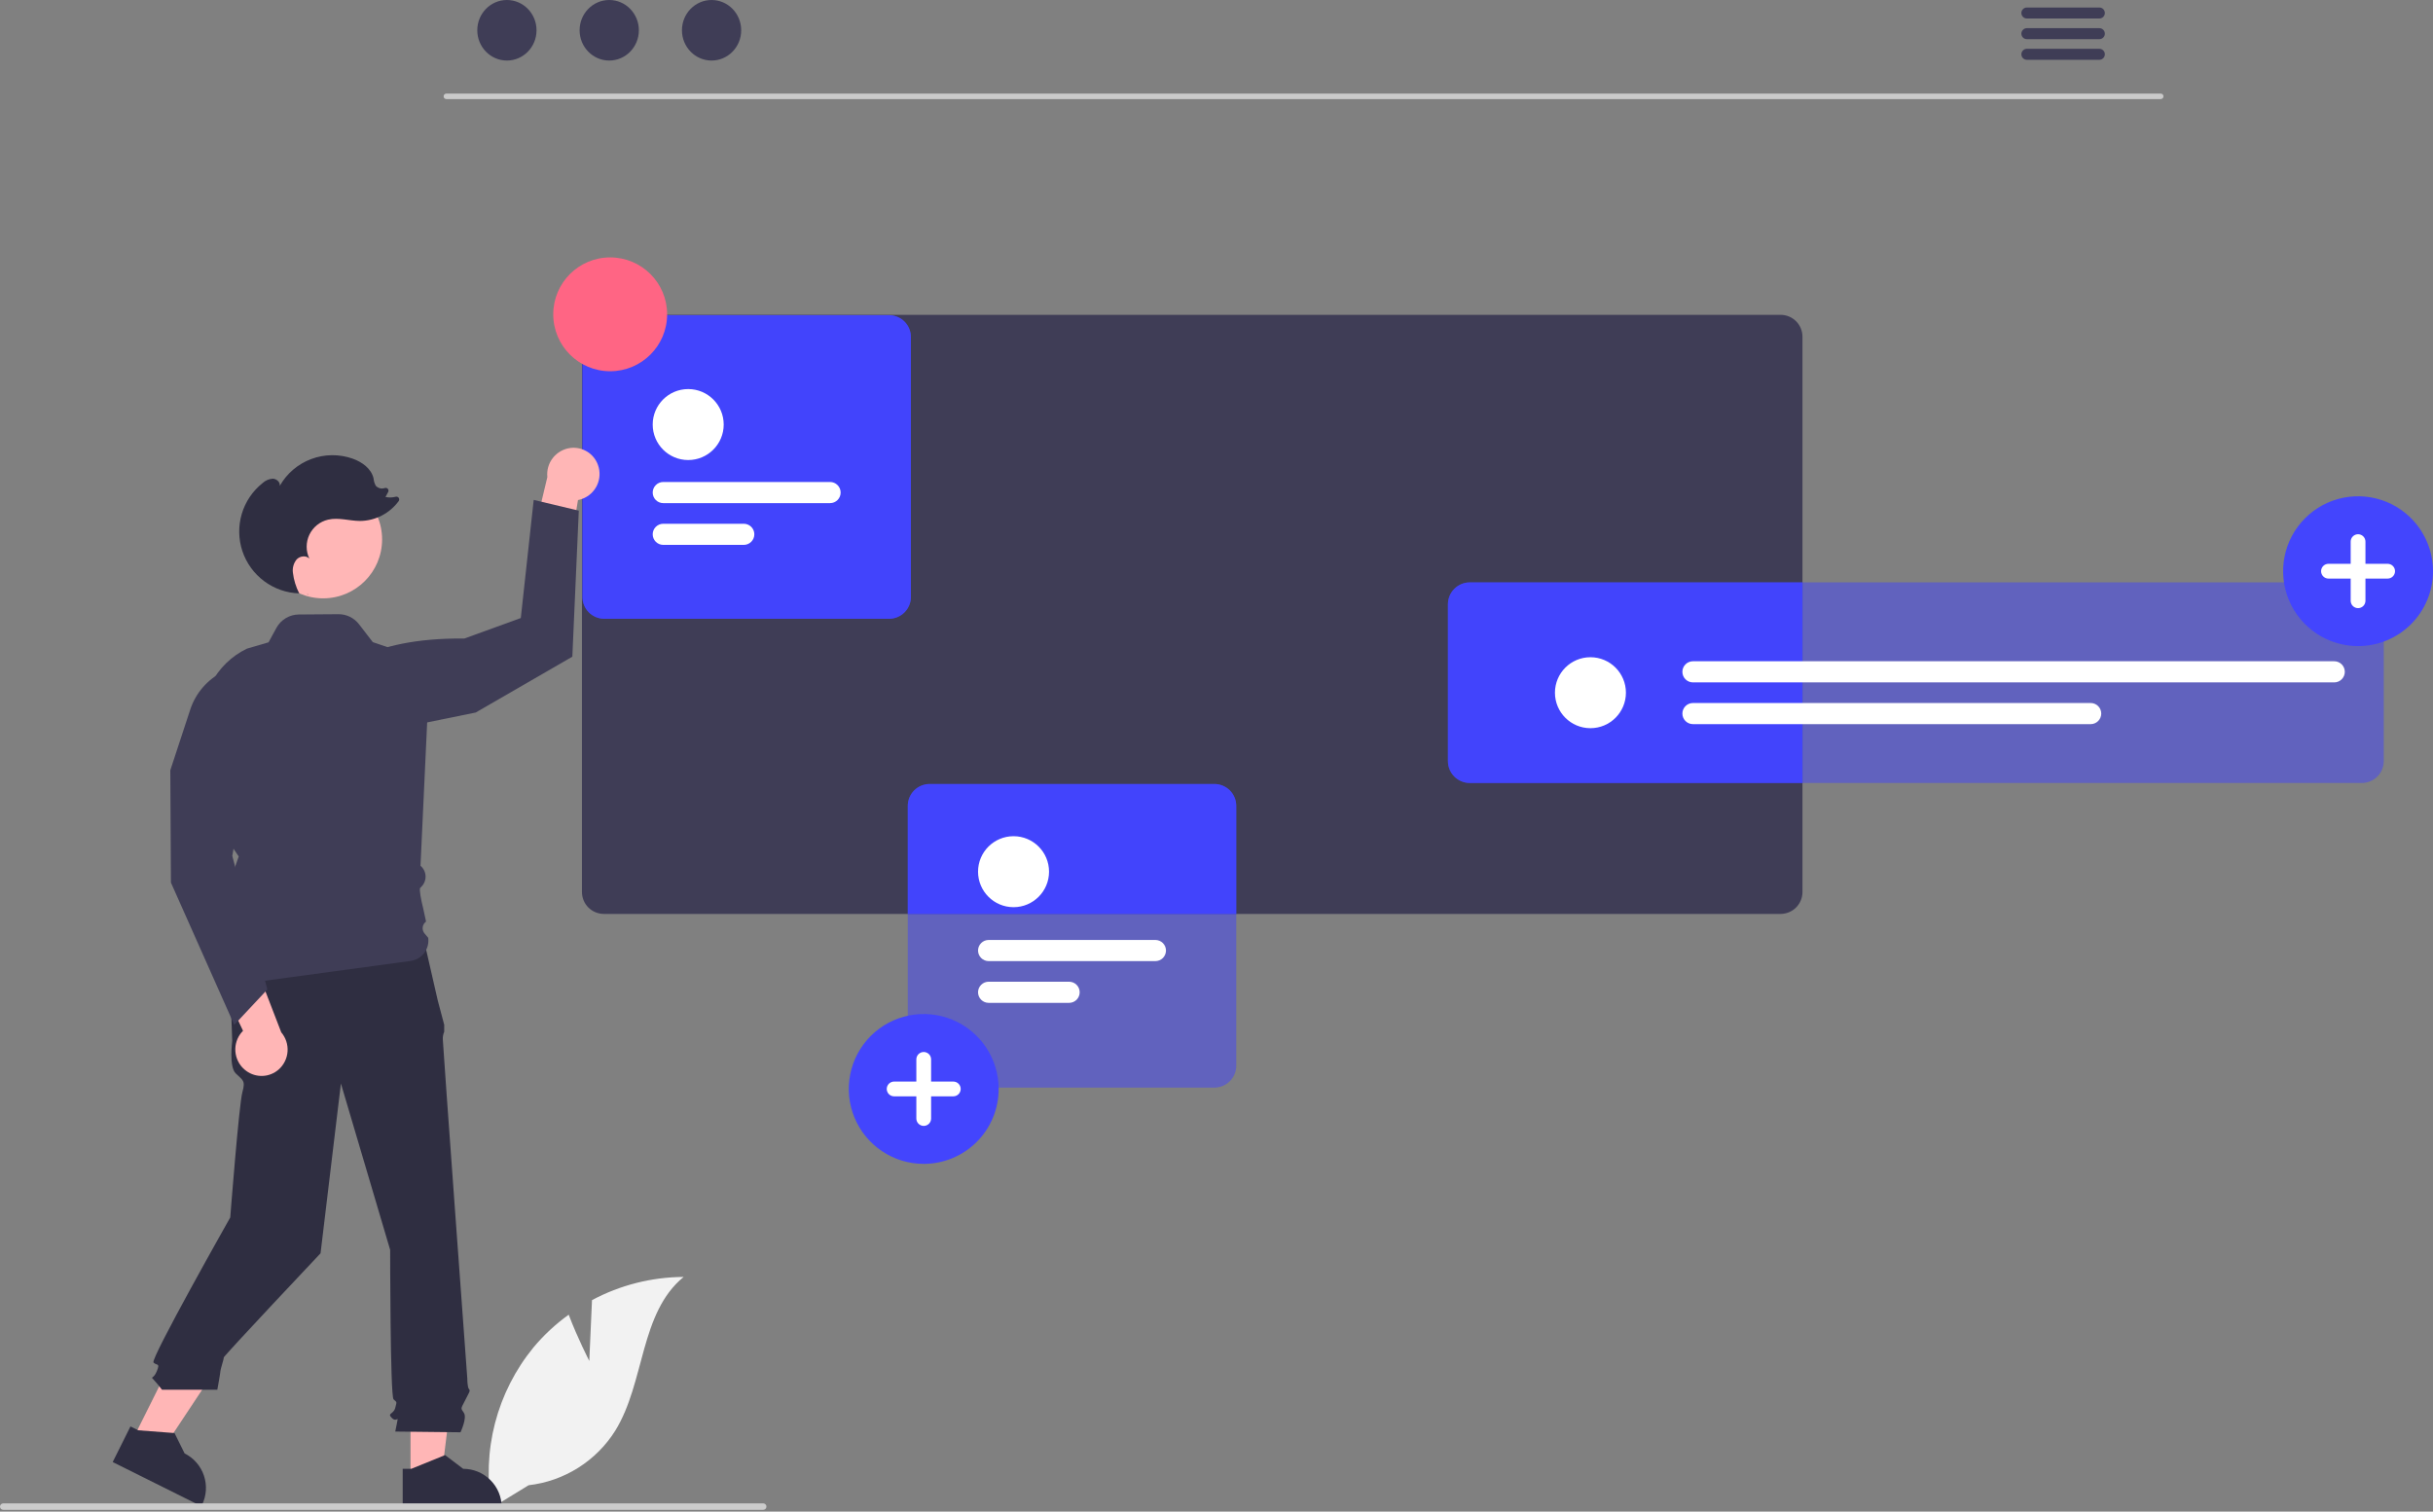 <svg width="140" height="87" viewBox="0 0 140 87" fill="none" xmlns="http://www.w3.org/2000/svg">
<rect x="0" y="0" width="140" height="87" fill="#808080" stroke="none"/>
<g clip-path="url(#clip0_96_618)">
<path d="M33.909 78.33L34.065 74.829C35.688 73.962 37.498 73.504 39.338 73.495C36.805 75.565 37.122 79.556 35.405 82.341C34.863 83.205 34.133 83.936 33.27 84.48C32.407 85.024 31.432 85.367 30.419 85.483L28.299 86.78C28.009 85.159 28.073 83.494 28.487 81.9C28.902 80.306 29.657 78.821 30.701 77.547C31.294 76.838 31.973 76.207 32.724 75.668C33.231 77.006 33.909 78.33 33.909 78.33Z" fill="#F2F2F2"/>
<path d="M124.336 5.703H25.681C25.639 5.702 25.6 5.685 25.571 5.655C25.542 5.626 25.526 5.586 25.526 5.544C25.526 5.503 25.542 5.463 25.571 5.434C25.6 5.404 25.639 5.387 25.681 5.386H124.336C124.377 5.387 124.417 5.404 124.446 5.434C124.475 5.463 124.491 5.503 124.491 5.544C124.491 5.586 124.475 5.626 124.446 5.655C124.417 5.685 124.377 5.702 124.336 5.703Z" fill="#CACACA"/>
<path d="M29.168 3.485C30.11 3.485 30.873 2.705 30.873 1.743C30.873 0.78 30.11 0 29.168 0C28.227 0 27.464 0.78 27.464 1.743C27.464 2.705 28.227 3.485 29.168 3.485Z" fill="#3F3D56"/>
<path d="M35.057 3.485C35.998 3.485 36.762 2.705 36.762 1.743C36.762 0.78 35.998 0 35.057 0C34.116 0 33.352 0.78 33.352 1.743C33.352 2.705 34.116 3.485 35.057 3.485Z" fill="#3F3D56"/>
<path d="M40.946 3.485C41.887 3.485 42.65 2.705 42.65 1.743C42.65 0.78 41.887 0 40.946 0C40.004 0 39.241 0.78 39.241 1.743C39.241 2.705 40.004 3.485 40.946 3.485Z" fill="#3F3D56"/>
<path d="M120.807 0.432H116.624C116.542 0.434 116.463 0.468 116.405 0.527C116.346 0.586 116.314 0.666 116.314 0.749C116.314 0.832 116.346 0.911 116.405 0.97C116.463 1.03 116.542 1.064 116.624 1.065H120.807C120.89 1.064 120.969 1.03 121.027 0.97C121.085 0.911 121.118 0.832 121.118 0.749C121.118 0.666 121.085 0.586 121.027 0.527C120.969 0.468 120.89 0.434 120.807 0.432Z" fill="#3F3D56"/>
<path d="M120.807 1.621H116.624C116.542 1.623 116.463 1.657 116.405 1.716C116.346 1.775 116.314 1.855 116.314 1.938C116.314 2.021 116.346 2.1 116.405 2.159C116.463 2.219 116.542 2.253 116.624 2.254H120.807C120.89 2.253 120.969 2.219 121.027 2.159C121.085 2.1 121.118 2.021 121.118 1.938C121.118 1.855 121.085 1.775 121.027 1.716C120.969 1.657 120.89 1.623 120.807 1.621Z" fill="#3F3D56"/>
<path d="M120.807 2.808H116.624C116.542 2.81 116.463 2.844 116.405 2.903C116.346 2.962 116.314 3.042 116.314 3.125C116.314 3.208 116.346 3.287 116.405 3.347C116.463 3.406 116.542 3.44 116.624 3.442H120.807C120.89 3.44 120.969 3.406 121.027 3.347C121.085 3.287 121.118 3.208 121.118 3.125C121.118 3.042 121.085 2.962 121.027 2.903C120.969 2.844 120.89 2.81 120.807 2.808Z" fill="#3F3D56"/>
<path d="M102.461 18.12H34.746C34.413 18.12 34.093 18.253 33.857 18.489C33.621 18.724 33.488 19.044 33.487 19.378V51.342C33.488 51.676 33.62 51.996 33.856 52.232C34.093 52.468 34.413 52.6 34.746 52.601H102.461C102.794 52.6 103.114 52.467 103.35 52.231C103.586 51.995 103.718 51.675 103.718 51.342V19.378C103.718 19.044 103.585 18.725 103.35 18.489C103.114 18.253 102.794 18.121 102.461 18.12Z" fill="#3F3D56"/>
<path d="M84.574 33.52C84.241 33.52 83.921 33.653 83.686 33.889C83.45 34.124 83.317 34.444 83.317 34.777V43.806C83.317 44.14 83.45 44.46 83.685 44.696C83.921 44.932 84.241 45.065 84.574 45.065H103.718V33.52H84.574Z" fill="#4345FD"/>
<path opacity="0.5" d="M135.907 45.065H84.575C84.242 45.064 83.922 44.931 83.686 44.696C83.45 44.46 83.317 44.14 83.317 43.806V34.778C83.317 34.444 83.45 34.124 83.686 33.888C83.922 33.652 84.242 33.519 84.575 33.519H135.907C136.241 33.519 136.561 33.652 136.797 33.888C137.033 34.124 137.166 34.444 137.166 34.778V43.806C137.166 44.14 137.033 44.46 136.797 44.696C136.561 44.931 136.241 45.064 135.907 45.065Z" fill="#4345FD"/>
<path d="M91.517 41.911C92.645 41.911 93.559 40.997 93.559 39.869C93.559 38.741 92.645 37.827 91.517 37.827C90.389 37.827 89.475 38.741 89.475 39.869C89.475 40.997 90.389 41.911 91.517 41.911Z" fill="white"/>
<path d="M134.317 39.276H97.416C97.255 39.276 97.1 39.212 96.986 39.097C96.872 38.983 96.808 38.829 96.808 38.667C96.808 38.506 96.872 38.352 96.986 38.237C97.1 38.123 97.255 38.059 97.416 38.059H134.317C134.478 38.059 134.633 38.123 134.747 38.237C134.861 38.352 134.925 38.506 134.925 38.667C134.925 38.829 134.861 38.983 134.747 39.097C134.633 39.212 134.478 39.276 134.317 39.276Z" fill="white"/>
<path d="M120.302 41.678H97.416C97.255 41.678 97.1 41.614 96.986 41.5C96.872 41.386 96.808 41.232 96.808 41.07C96.808 40.909 96.872 40.754 96.986 40.64C97.1 40.526 97.255 40.462 97.416 40.462H120.302C120.463 40.462 120.618 40.526 120.732 40.64C120.846 40.754 120.91 40.909 120.91 41.07C120.91 41.232 120.846 41.386 120.732 41.5C120.618 41.614 120.463 41.678 120.302 41.678Z" fill="white"/>
<path d="M23.622 85.115L25.39 85.115L26.231 78.298H23.622L23.622 85.115Z" fill="#FFB6B6"/>
<path d="M23.172 84.538L23.669 84.538L25.611 83.748L26.652 84.538C27.241 84.538 27.805 84.772 28.221 85.188C28.637 85.603 28.87 86.168 28.87 86.756V86.828L23.172 86.828L23.172 84.538Z" fill="#2F2E41"/>
<path d="M7.653 82.817L9.235 83.606L13.028 77.879L10.694 76.716L7.653 82.817Z" fill="#FFB6B6"/>
<path d="M7.507 82.099L7.952 82.321L10.043 82.481L10.622 83.652C11.149 83.914 11.549 84.375 11.736 84.933C11.923 85.491 11.88 86.1 11.618 86.627L11.586 86.691L6.485 84.149L7.507 82.099Z" fill="#2F2E41"/>
<path d="M24.405 54.154L13.168 54.447L13.363 59.919C13.363 59.919 13.168 61.385 13.559 61.776C13.95 62.167 14.145 62.167 13.95 62.851C13.754 63.535 13.249 70.071 13.249 70.071C13.249 70.071 8.637 78.226 8.832 78.421C9.028 78.617 9.223 78.421 9.028 78.91C8.832 79.398 8.637 79.203 8.832 79.398C9.005 79.585 9.168 79.781 9.321 79.985H12.506C12.506 79.985 12.684 79.007 12.684 78.91C12.684 78.812 12.88 78.226 12.88 78.128C12.88 78.03 18.445 72.134 18.445 72.134L19.617 62.362L22.451 71.939C22.451 71.939 22.451 80.342 22.646 80.538C22.842 80.733 22.842 80.635 22.744 81.026C22.646 81.417 22.256 81.32 22.549 81.613C22.842 81.906 22.94 81.417 22.842 81.906L22.744 82.394L26.498 82.436C26.498 82.436 26.889 81.613 26.694 81.32C26.498 81.026 26.51 81.106 26.749 80.627C26.987 80.147 27.085 80.049 26.987 79.951C26.889 79.854 26.889 79.334 26.889 79.334C26.889 79.334 25.48 60.115 25.48 59.822C25.473 59.671 25.501 59.52 25.561 59.382V58.984L25.187 57.574L24.405 54.154Z" fill="#2F2E41"/>
<path d="M135.688 37.187C134.835 37.187 134.001 36.934 133.292 36.461C132.583 35.987 132.03 35.313 131.704 34.525C131.378 33.737 131.292 32.87 131.459 32.034C131.625 31.197 132.036 30.429 132.639 29.826C133.242 29.223 134.01 28.812 134.847 28.646C135.683 28.48 136.55 28.565 137.338 28.891C138.126 29.218 138.799 29.77 139.273 30.479C139.747 31.189 140 32.022 140 32.875C140 34.019 139.546 35.115 138.737 35.924C137.928 36.733 136.831 37.187 135.688 37.187Z" fill="#4345FD"/>
<path d="M137.389 32.45H136.113V31.174C136.113 31.061 136.068 30.953 135.989 30.873C135.909 30.793 135.801 30.748 135.688 30.748C135.575 30.748 135.467 30.793 135.387 30.873C135.307 30.953 135.263 31.061 135.263 31.174V32.45H133.986C133.931 32.45 133.875 32.461 133.823 32.482C133.772 32.503 133.725 32.535 133.685 32.574C133.646 32.614 133.614 32.66 133.593 32.712C133.571 32.764 133.56 32.819 133.56 32.875C133.56 32.931 133.571 32.986 133.593 33.038C133.614 33.09 133.646 33.137 133.685 33.176C133.725 33.216 133.772 33.247 133.823 33.268C133.875 33.29 133.931 33.301 133.986 33.3H135.263V34.577C135.263 34.689 135.307 34.798 135.387 34.877C135.467 34.957 135.575 35.002 135.688 35.002C135.801 35.002 135.909 34.957 135.989 34.877C136.068 34.798 136.113 34.689 136.113 34.577V33.3H137.389C137.502 33.3 137.61 33.256 137.69 33.176C137.77 33.096 137.815 32.988 137.815 32.875C137.815 32.762 137.77 32.654 137.69 32.574C137.61 32.495 137.502 32.45 137.389 32.45Z" fill="white"/>
<path d="M69.879 45.123H53.495C53.161 45.123 52.841 45.256 52.605 45.492C52.369 45.728 52.236 46.048 52.236 46.382V52.601H71.136V46.382C71.136 46.048 71.004 45.728 70.768 45.492C70.532 45.256 70.212 45.123 69.879 45.123Z" fill="#4345FD"/>
<path opacity="0.5" d="M69.878 62.597H53.495C53.161 62.597 52.841 62.464 52.605 62.228C52.369 61.992 52.236 61.672 52.236 61.339V46.381C52.236 46.048 52.369 45.728 52.605 45.492C52.841 45.256 53.161 45.123 53.495 45.123H69.878C70.212 45.123 70.532 45.256 70.768 45.492C71.004 45.728 71.136 46.048 71.137 46.381V61.339C71.136 61.672 71.004 61.992 70.768 62.228C70.532 62.464 70.212 62.597 69.878 62.597Z" fill="#4345FD"/>
<path d="M58.322 52.213C59.45 52.213 60.364 51.298 60.364 50.17C60.364 49.042 59.45 48.128 58.322 48.128C57.194 48.128 56.279 49.042 56.279 50.17C56.279 51.298 57.194 52.213 58.322 52.213Z" fill="white"/>
<path d="M66.485 55.317H56.888C56.726 55.317 56.572 55.252 56.458 55.139C56.344 55.024 56.279 54.87 56.279 54.709C56.279 54.547 56.344 54.392 56.458 54.279C56.572 54.164 56.726 54.1 56.888 54.1H66.485C66.646 54.1 66.801 54.164 66.915 54.279C67.029 54.392 67.093 54.547 67.093 54.709C67.093 54.87 67.029 55.024 66.915 55.139C66.801 55.252 66.646 55.317 66.485 55.317Z" fill="white"/>
<path d="M61.519 57.72H56.888C56.726 57.72 56.572 57.656 56.458 57.542C56.344 57.428 56.279 57.273 56.279 57.112C56.279 56.95 56.344 56.796 56.458 56.681C56.572 56.568 56.726 56.503 56.888 56.503H61.519C61.68 56.503 61.835 56.568 61.949 56.681C62.063 56.796 62.127 56.95 62.127 57.112C62.127 57.273 62.063 57.428 61.949 57.542C61.835 57.656 61.68 57.72 61.519 57.72Z" fill="white"/>
<path d="M53.153 66.987C52.3 66.987 51.467 66.734 50.758 66.26C50.048 65.786 49.496 65.113 49.169 64.325C48.843 63.537 48.758 62.67 48.924 61.834C49.09 60.997 49.501 60.229 50.104 59.626C50.707 59.023 51.475 58.612 52.312 58.446C53.148 58.279 54.015 58.365 54.803 58.691C55.591 59.017 56.265 59.57 56.739 60.279C57.212 60.988 57.465 61.822 57.465 62.675C57.465 63.819 57.011 64.915 56.202 65.724C55.394 66.533 54.297 66.987 53.153 66.987Z" fill="#4345FD"/>
<path d="M54.855 62.25H53.578V60.974C53.578 60.861 53.534 60.752 53.454 60.673C53.374 60.593 53.266 60.548 53.153 60.548C53.04 60.548 52.932 60.593 52.852 60.673C52.773 60.752 52.728 60.861 52.728 60.974V62.25H51.452C51.396 62.249 51.34 62.26 51.288 62.282C51.237 62.303 51.19 62.334 51.15 62.374C51.111 62.413 51.079 62.46 51.058 62.512C51.036 62.564 51.025 62.619 51.025 62.675C51.025 62.731 51.036 62.786 51.058 62.838C51.079 62.889 51.111 62.937 51.15 62.976C51.19 63.016 51.237 63.047 51.288 63.068C51.34 63.09 51.396 63.1 51.452 63.1H52.728V64.376C52.728 64.489 52.773 64.597 52.852 64.677C52.932 64.757 53.04 64.802 53.153 64.802C53.266 64.802 53.374 64.757 53.454 64.677C53.534 64.597 53.578 64.489 53.578 64.376V63.1H54.855C54.967 63.1 55.075 63.056 55.155 62.976C55.235 62.896 55.28 62.788 55.28 62.675C55.28 62.562 55.235 62.454 55.155 62.374C55.075 62.294 54.967 62.25 54.855 62.25Z" fill="white"/>
<path d="M51.157 35.614H34.773C34.44 35.614 34.12 35.481 33.884 35.245C33.648 35.009 33.515 34.689 33.515 34.356V19.398C33.515 19.065 33.648 18.745 33.884 18.509C34.12 18.273 34.44 18.14 34.773 18.14H51.157C51.491 18.14 51.811 18.273 52.047 18.509C52.283 18.745 52.415 19.065 52.416 19.398V34.356C52.415 34.689 52.283 35.009 52.047 35.245C51.811 35.481 51.491 35.614 51.157 35.614Z" fill="#4345FD"/>
<path d="M39.601 26.478C40.728 26.478 41.643 25.563 41.643 24.436C41.643 23.308 40.728 22.393 39.601 22.393C38.473 22.393 37.558 23.308 37.558 24.436C37.558 25.563 38.473 26.478 39.601 26.478Z" fill="#4345FD"/>
<path d="M47.764 28.958H38.166C38.005 28.958 37.85 28.894 37.736 28.78C37.622 28.666 37.558 28.511 37.558 28.35C37.558 28.188 37.622 28.034 37.736 27.92C37.85 27.805 38.005 27.741 38.166 27.741H47.764C47.925 27.741 48.08 27.805 48.194 27.92C48.308 28.034 48.372 28.188 48.372 28.35C48.372 28.511 48.308 28.666 48.194 28.78C48.08 28.894 47.925 28.958 47.764 28.958Z" fill="#4345FD"/>
<path d="M42.798 31.361H38.166C38.005 31.361 37.85 31.297 37.736 31.183C37.622 31.069 37.558 30.914 37.558 30.753C37.558 30.591 37.622 30.437 37.736 30.323C37.85 30.209 38.005 30.145 38.166 30.145H42.798C42.959 30.145 43.114 30.209 43.228 30.323C43.342 30.437 43.406 30.591 43.406 30.753C43.406 30.914 43.342 31.069 43.228 31.183C43.114 31.297 42.959 31.361 42.798 31.361Z" fill="#4345FD"/>
<path opacity="0.5" d="M51.157 35.614H34.773C34.44 35.614 34.12 35.481 33.884 35.245C33.648 35.009 33.515 34.689 33.515 34.356V19.398C33.515 19.065 33.648 18.745 33.884 18.509C34.12 18.273 34.44 18.14 34.773 18.14H51.157C51.491 18.14 51.811 18.273 52.047 18.509C52.283 18.745 52.415 19.065 52.416 19.398V34.356C52.415 34.689 52.283 35.009 52.047 35.245C51.811 35.481 51.491 35.614 51.157 35.614Z" fill="#4345FD"/>
<path d="M39.601 26.478C40.728 26.478 41.643 25.563 41.643 24.436C41.643 23.308 40.728 22.393 39.601 22.393C38.473 22.393 37.558 23.308 37.558 24.436C37.558 25.563 38.473 26.478 39.601 26.478Z" fill="white"/>
<path d="M47.764 28.958H38.166C38.005 28.958 37.85 28.894 37.736 28.78C37.622 28.666 37.558 28.511 37.558 28.35C37.558 28.188 37.622 28.034 37.736 27.92C37.85 27.805 38.005 27.741 38.166 27.741H47.764C47.925 27.741 48.08 27.805 48.194 27.92C48.308 28.034 48.372 28.188 48.372 28.35C48.372 28.511 48.308 28.666 48.194 28.78C48.08 28.894 47.925 28.958 47.764 28.958Z" fill="white"/>
<path d="M42.798 31.361H38.166C38.005 31.361 37.85 31.297 37.736 31.183C37.622 31.069 37.558 30.914 37.558 30.753C37.558 30.591 37.622 30.437 37.736 30.323C37.85 30.209 38.005 30.145 38.166 30.145H42.798C42.959 30.145 43.114 30.209 43.228 30.323C43.342 30.437 43.406 30.591 43.406 30.753C43.406 30.914 43.342 31.069 43.228 31.183C43.114 31.297 42.959 31.361 42.798 31.361Z" fill="white"/>
<path d="M35.111 21.367C36.921 21.367 38.388 19.9 38.388 18.091C38.388 16.281 36.921 14.815 35.111 14.815C33.302 14.815 31.835 16.281 31.835 18.091C31.835 19.9 33.302 21.367 35.111 21.367Z" fill="#FF6584"/>
<path d="M44.102 86.714C44.102 86.738 44.098 86.762 44.088 86.785C44.079 86.807 44.065 86.828 44.048 86.845C44.031 86.862 44.01 86.876 43.988 86.885C43.965 86.895 43.941 86.9 43.917 86.899H0.186C0.136 86.899 0.089 86.88 0.054 86.845C0.02 86.81 0 86.763 0 86.714C0 86.665 0.02 86.617 0.054 86.582C0.089 86.548 0.136 86.528 0.186 86.528H43.917C43.941 86.528 43.965 86.533 43.988 86.542C44.01 86.551 44.031 86.565 44.048 86.582C44.065 86.6 44.079 86.62 44.088 86.643C44.098 86.665 44.102 86.689 44.102 86.714Z" fill="#CCCCCC"/>
<path d="M34.411 26.769C34.546 27.146 34.527 27.56 34.359 27.923C34.191 28.286 33.887 28.569 33.513 28.709C33.43 28.74 33.344 28.764 33.258 28.78L32.392 34.078L30.362 32.204L31.495 27.46C31.453 27.06 31.57 26.66 31.821 26.346C32.072 26.032 32.436 25.829 32.835 25.781C33.171 25.743 33.51 25.82 33.796 25.999C34.083 26.179 34.3 26.45 34.411 26.769Z" fill="#FFB6B6"/>
<path d="M19.431 38.775C19.431 38.775 21.006 36.693 26.723 36.75L29.968 35.571L30.71 28.773L33.305 29.391L32.934 37.796L27.372 41.01L20.08 42.493L19.431 38.775Z" fill="#3F3D56"/>
<path d="M18.594 34.438C20.468 34.438 21.987 32.919 21.987 31.045C21.987 29.172 20.468 27.652 18.594 27.652C16.72 27.652 15.201 29.172 15.201 31.045C15.201 32.919 16.72 34.438 18.594 34.438Z" fill="#FFB6B6"/>
<path d="M12.851 56.772C12.845 56.772 12.839 56.772 12.833 56.77C12.77 56.752 12.721 56.739 12.947 54.784L13.191 53.239L12.953 51.874L12.552 51.474L13.196 50.83L13.736 49.295L12.802 47.909L11.729 42.243C11.544 41.266 11.688 40.254 12.136 39.366C12.585 38.478 13.315 37.763 14.211 37.332L15.453 36.969L15.904 36.141C16.031 35.908 16.218 35.714 16.445 35.578C16.673 35.441 16.932 35.369 17.197 35.367L19.471 35.35C19.7 35.348 19.927 35.399 20.133 35.5C20.339 35.6 20.519 35.748 20.659 35.929L21.453 36.96L24.742 38.078L24.197 49.829C24.283 49.902 24.354 49.992 24.404 50.093C24.454 50.194 24.483 50.305 24.488 50.417C24.493 50.53 24.475 50.643 24.434 50.748C24.394 50.854 24.332 50.95 24.253 51.03C24.218 51.065 24.191 51.093 24.174 51.111C24.119 51.19 24.223 51.778 24.351 52.278L24.516 53.042C24.463 53.08 24.419 53.128 24.386 53.184C24.352 53.24 24.331 53.302 24.323 53.367C24.315 53.431 24.32 53.497 24.339 53.559C24.358 53.621 24.389 53.679 24.431 53.728L24.641 53.977C24.682 54.288 24.599 54.603 24.408 54.852C24.218 55.102 23.937 55.266 23.625 55.308C20.619 55.717 12.867 56.772 12.851 56.772Z" fill="#3F3D56"/>
<path d="M17.726 34.272C17.711 34.24 17.697 34.208 17.682 34.176C17.688 34.176 17.693 34.177 17.699 34.177L17.726 34.272Z" fill="#2F2E41"/>
<path d="M15.106 27.807C15.268 27.655 15.477 27.564 15.698 27.551C15.917 27.558 16.14 27.756 16.095 27.971C16.497 27.257 17.139 26.708 17.906 26.421C18.674 26.133 19.518 26.125 20.291 26.397C20.836 26.59 21.371 26.975 21.496 27.539C21.508 27.687 21.552 27.831 21.625 27.961C21.689 28.03 21.771 28.079 21.862 28.102C21.953 28.125 22.049 28.121 22.138 28.09L22.143 28.089C22.173 28.078 22.206 28.078 22.237 28.086C22.268 28.094 22.296 28.112 22.317 28.136C22.337 28.161 22.351 28.191 22.354 28.223C22.358 28.255 22.352 28.287 22.337 28.315L22.182 28.603C22.377 28.646 22.579 28.642 22.771 28.59C22.803 28.582 22.837 28.584 22.868 28.595C22.899 28.607 22.926 28.628 22.945 28.655C22.963 28.682 22.973 28.715 22.972 28.748C22.972 28.781 22.961 28.813 22.942 28.84C22.685 29.191 22.35 29.477 21.964 29.675C21.578 29.874 21.15 29.98 20.715 29.984C20.099 29.98 19.476 29.768 18.876 29.91C18.644 29.964 18.427 30.07 18.241 30.22C18.056 30.37 17.906 30.559 17.803 30.774C17.7 30.989 17.646 31.225 17.646 31.463C17.645 31.702 17.699 31.937 17.802 32.152C17.617 31.951 17.261 31.998 17.072 32.196C16.985 32.302 16.921 32.425 16.884 32.556C16.846 32.688 16.836 32.826 16.854 32.961C16.904 33.377 17.028 33.781 17.218 34.153C16.489 34.131 15.785 33.885 15.2 33.449C14.615 33.014 14.178 32.409 13.947 31.717C13.717 31.025 13.705 30.279 13.912 29.579C14.119 28.88 14.536 28.261 15.106 27.807Z" fill="#2F2E41"/>
<path d="M14.173 61.639C13.848 61.405 13.629 61.053 13.562 60.658C13.495 60.264 13.585 59.859 13.814 59.531C13.864 59.459 13.921 59.391 13.984 59.328L11.694 54.473L14.429 54.867L16.184 59.417C16.445 59.723 16.575 60.119 16.547 60.52C16.518 60.921 16.333 61.294 16.031 61.56C15.776 61.782 15.453 61.911 15.116 61.925C14.778 61.939 14.445 61.838 14.173 61.639Z" fill="#FFB6B6"/>
<path d="M13.479 58.987L9.836 50.799L9.8 44.332L10.948 40.838C11.104 40.364 11.353 39.926 11.681 39.55C12.009 39.174 12.409 38.868 12.857 38.649C13.306 38.43 13.793 38.304 14.292 38.277C14.79 38.25 15.288 38.323 15.758 38.492L15.783 38.501L15.794 38.526C15.836 38.625 16.799 41.007 13.942 45.909L13.367 49.263L15.385 56.95L13.479 58.987Z" fill="#3F3D56"/>
</g>
<defs>
<clipPath id="clip0_96_618">
<rect width="140" height="86.9" fill="white"/>
</clipPath>
</defs>
</svg>
